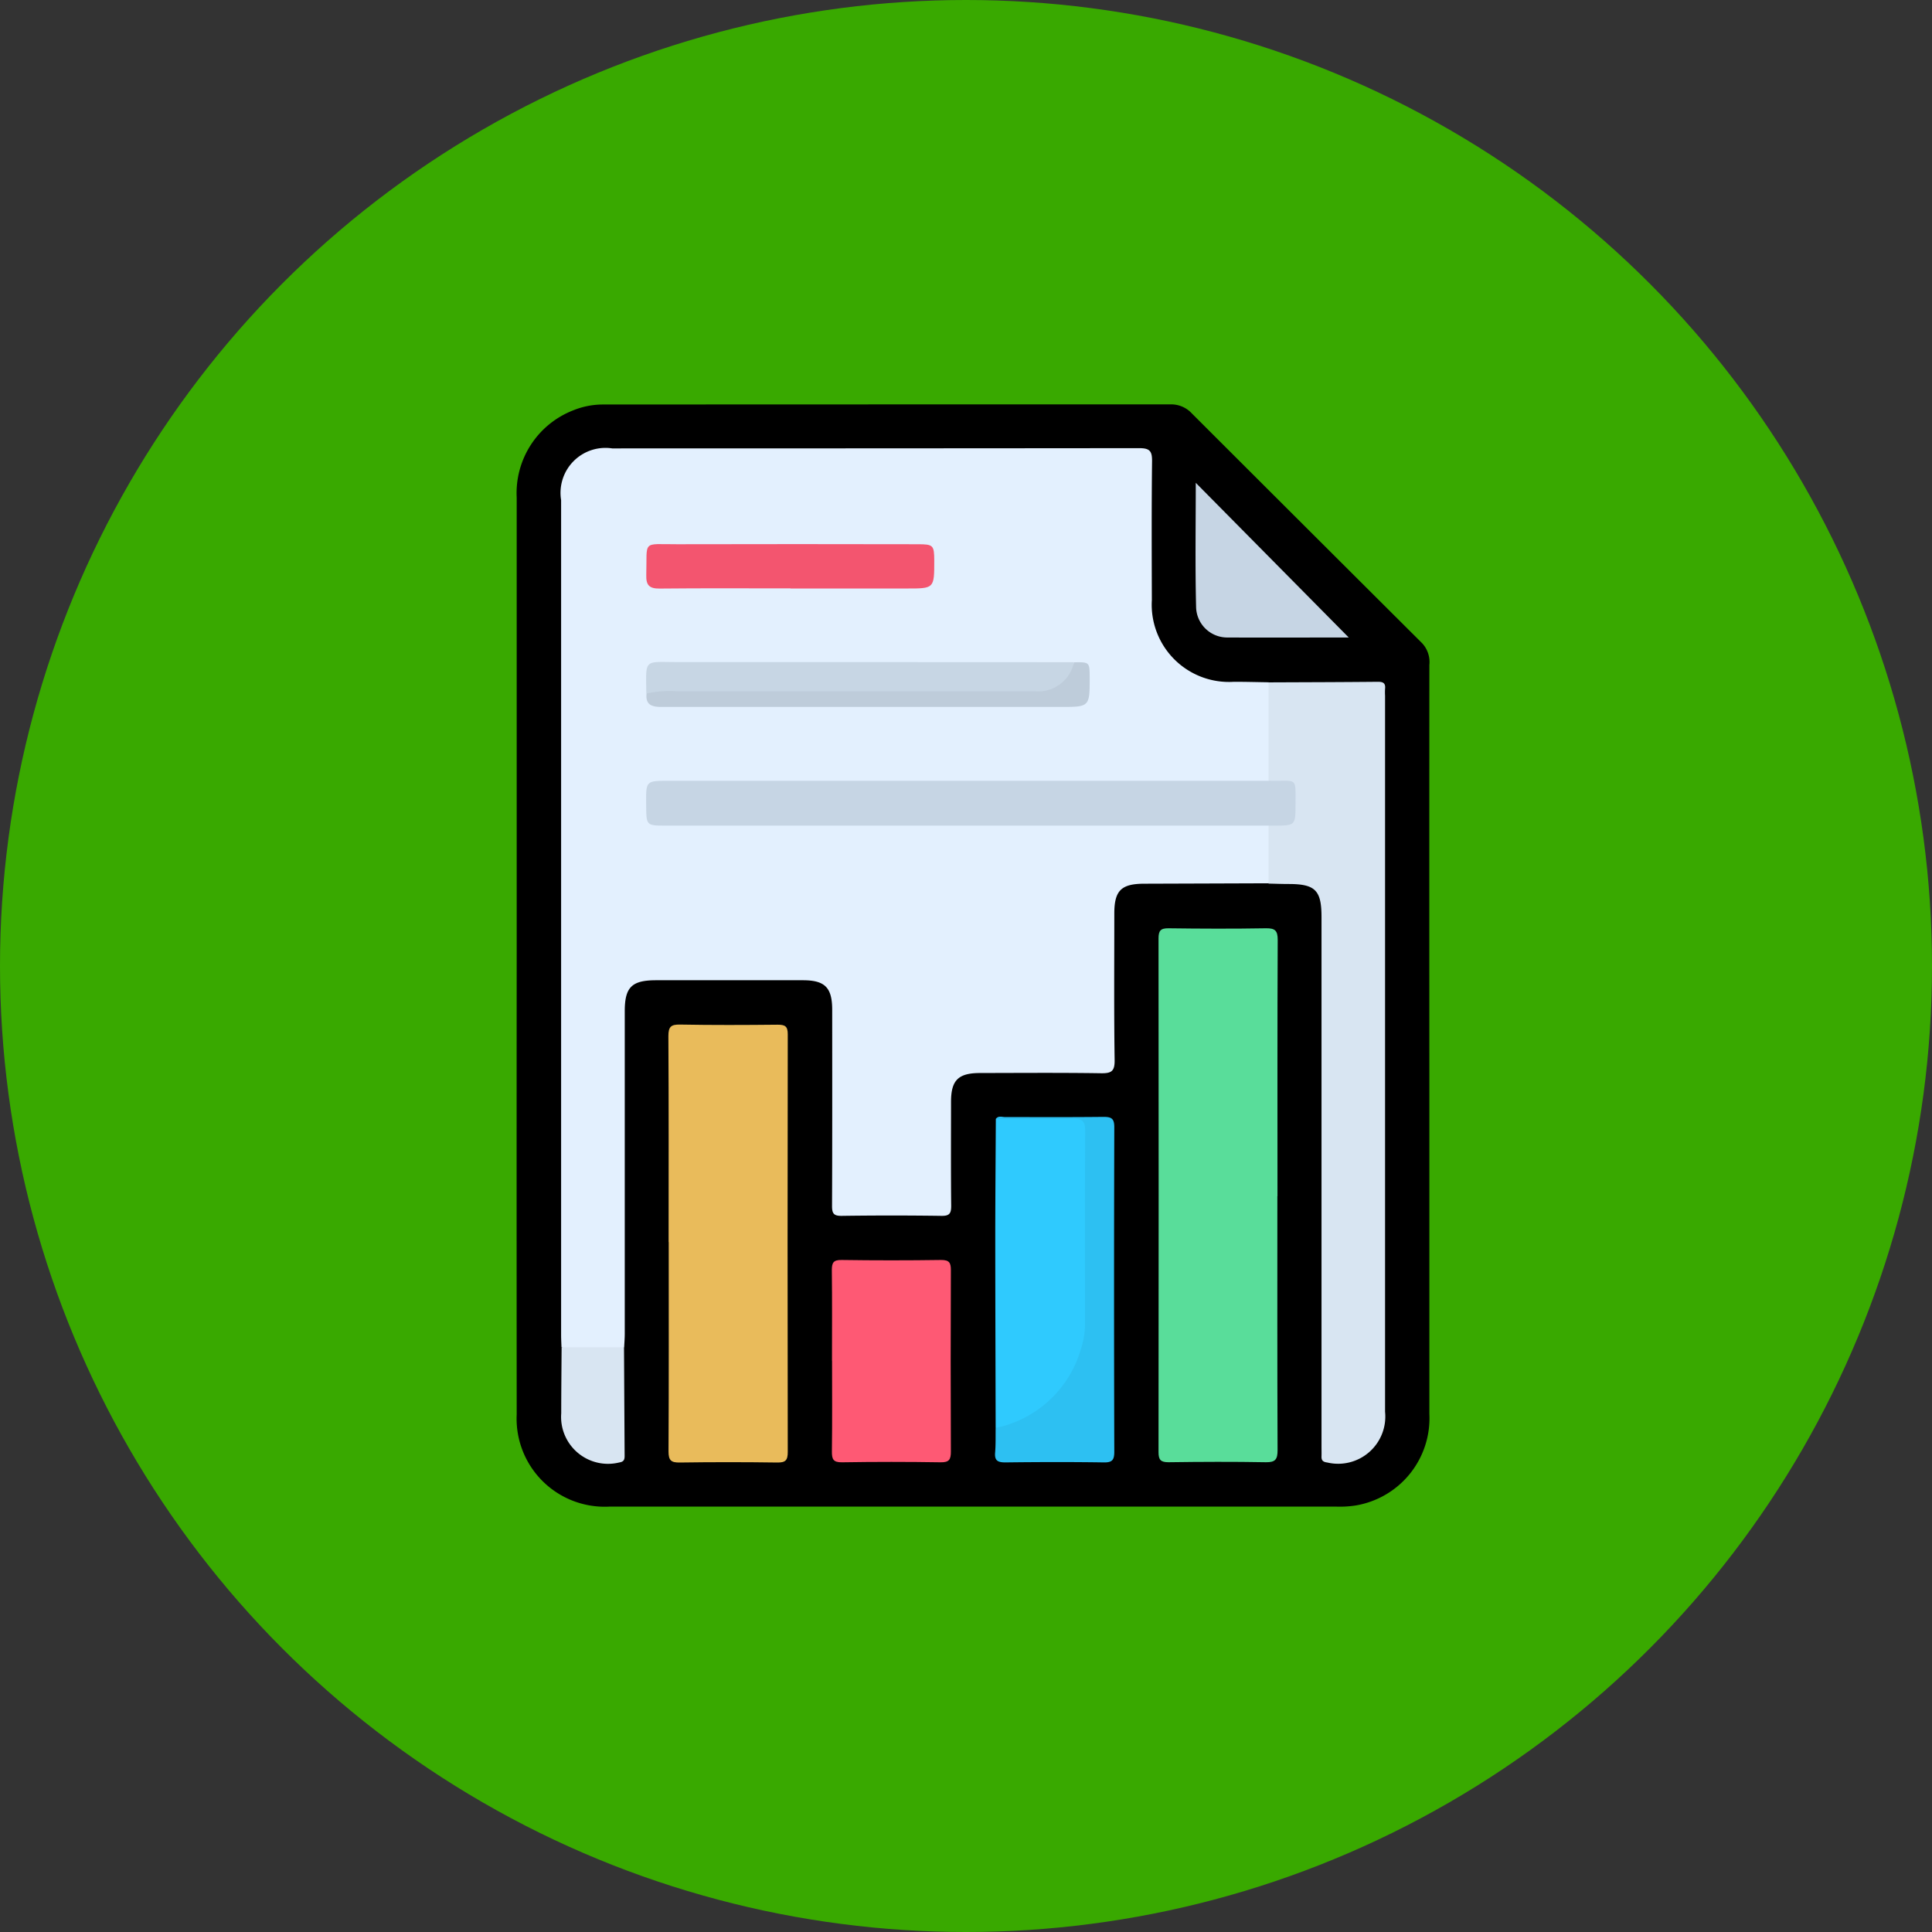 <svg xmlns="http://www.w3.org/2000/svg" xmlns:xlink="http://www.w3.org/1999/xlink" width="86" height="86" viewBox="0 0 86 86">
  <rect x="0" y="0" width="86" height="86" fill="#333333" stroke="none"/>
  <defs>
    <clipPath id="clip-path">
      <rect id="Rectángulo_340687" data-name="Rectángulo 340687" width="40.626" height="49.061" fill="none"/>
    </clipPath>
  </defs>
  <g id="Grupo_983961" data-name="Grupo 983961" transform="translate(8838 9215)">
    <circle id="Elipse_12" data-name="Elipse 12" cx="43" cy="43" r="43" transform="translate(-8838 -9215)" fill="#39a900"/>
    <g id="Grupo_983960" data-name="Grupo 983960" transform="translate(-8815 -9197)">
      <g id="Grupo_983959" data-name="Grupo 983959" transform="translate(0 0)" clip-path="url(#clip-path)">
        <path id="Trazado_727660" data-name="Trazado 727660" d="M0,24.48Q0,14.315,0,4.15A3.951,3.951,0,0,1,2.5.272,3.518,3.518,0,0,1,3.812.006Q16.466,0,29.12,0a1.25,1.25,0,0,1,.93.4q5.128,5.124,10.263,10.241a1.234,1.234,0,0,1,.313.959q-.005,9.218,0,18.437,0,7.45,0,14.9a3.936,3.936,0,0,1-3.286,4.078,4.663,4.663,0,0,1-.843.05q-16.192,0-32.383,0A3.922,3.922,0,0,1,0,44.96Q-.007,34.72,0,24.48" transform="translate(0 0)"/>
        <path id="Trazado_727661" data-name="Trazado 727661" d="M3.795,43.755c-.006-.182-.017-.365-.017-.547q0-18.584,0-37.167a2,2,0,0,1,2.274-2.3q11.731,0,23.462-.011c.465,0,.574.13.569.58-.024,2.059-.015,4.118-.009,6.178a3.439,3.439,0,0,0,3.656,3.642c.514,0,1.028.014,1.542.022a.759.759,0,0,1,.158.558c.006,1.107.008,2.215,0,3.322a.825.825,0,0,1-.128.52,1.565,1.565,0,0,1-.967.14q-12.673.005-25.347,0c-.232,0-.465,0-.7.006-.363,0-.561.165-.554.542,0,.033,0,.066,0,.1-.043.948.023,1.021.979,1.021q12.8,0,25.6,0a1.758,1.758,0,0,1,.974.123,3.113,3.113,0,0,1,.144,1.559,1.455,1.455,0,0,1-.152,1.056q-2.764.01-5.529.019c-1.038,0-1.346.3-1.347,1.325,0,2.176-.018,4.352.014,6.528.007.5-.146.591-.608.584-1.793-.027-3.587-.013-5.381-.01-.971,0-1.292.32-1.293,1.277,0,1.545-.01,3.09.007,4.634,0,.341-.077.452-.435.447q-2.217-.031-4.434,0c-.356.005-.437-.1-.435-.445.013-2.907.008-5.814.007-8.721,0-1-.322-1.321-1.307-1.322q-3.263,0-6.527,0c-1.089,0-1.4.307-1.4,1.383q0,7.176,0,14.352c0,.2-.017.4-.026.6a.632.632,0,0,1-.408.148q-.984.027-1.967,0a.54.54,0,0,1-.4-.15" transform="translate(-1.801 -1.781)" fill="#e3f0fe"/>
        <path id="Trazado_727662" data-name="Trazado 727662" d="M59.9,56.505c0,3.769-.006,7.538.009,11.307,0,.4-.093.542-.518.535-1.444-.026-2.888-.02-4.332,0-.349,0-.449-.1-.449-.451q.011-11.432,0-22.863c0-.342.088-.458.444-.454,1.444.019,2.889.025,4.332,0,.409-.007.53.1.529.52-.017,3.8-.01,7.6-.01,11.406" transform="translate(-26.04 -21.258)" fill="#59dd9a"/>
        <path id="Trazado_727663" data-name="Trazado 727663" d="M63.979,32.588q0-1.288,0-2.577c.171-.18.4-.131.609-.152a.424.424,0,0,0,.438-.443c.006-.116.007-.232.008-.348.005-.794.005-.794-.793-.93a.393.393,0,0,1-.262-.126l0-4.379c1.626-.007,3.253-.01,4.879-.026.241,0,.332.08.306.315a2.583,2.583,0,0,0,0,.3q0,15.939,0,31.878a2.1,2.1,0,0,1-2.568,2.26c-.187-.024-.268-.086-.261-.272.005-.15,0-.3,0-.448q0-11.78,0-23.56c0-1.193-.277-1.47-1.458-1.472-.3,0-.6-.012-.9-.018" transform="translate(-30.51 -11.258)" fill="#d8e5f2"/>
        <path id="Trazado_727664" data-name="Trazado 727664" d="M12.918,62.457c0-3.056.009-6.112-.01-9.168,0-.421.116-.522.524-.515,1.444.027,2.89.021,4.334.006.333,0,.457.064.456.431q-.016,9.293,0,18.586c0,.375-.1.478-.474.472q-2.166-.031-4.334,0c-.383.006-.5-.093-.5-.493.017-3.106.009-6.212.009-9.318Z" transform="translate(-6.156 -25.167)" fill="#e9bb5b"/>
        <path id="Trazado_727665" data-name="Trazado 727665" d="M40.741,74.505c-.006-2.831-.017-5.661-.017-8.491,0-1.754.016-3.508.025-5.262a28.841,28.841,0,0,1,2.924-.047c1.2-.015,1.2,0,1.2,1.19,0,2.6.006,5.208,0,7.812a5.076,5.076,0,0,1-3.555,4.775c-.185.056-.375.157-.57.022" transform="translate(-19.421 -28.943)" fill="#2fcafe"/>
        <path id="Trazado_727666" data-name="Trazado 727666" d="M26.824,77.294c0-1.344.01-2.689-.007-4.033,0-.334.069-.46.433-.455q2.215.032,4.431,0c.361,0,.436.118.435.454q-.018,4.033,0,8.067c0,.354-.067.492-.459.485q-2.19-.035-4.381,0c-.4.007-.46-.138-.456-.488.018-1.344.007-2.689.007-4.033Z" transform="translate(-12.789 -34.72)" fill="#fe5974"/>
        <path id="Trazado_727667" data-name="Trazado 727667" d="M40.731,74.466a4.991,4.991,0,0,0,3.8-3.533,3.488,3.488,0,0,0,.178-1.068c0-2.867-.011-5.734.008-8.6,0-.431-.1-.574-.55-.561-1.142.032-2.287.011-3.43.011.107-.161.273-.087.41-.087,1.46,0,2.921.009,4.381-.008.355,0,.485.069.484.46q-.021,7.221,0,14.44c0,.36-.08.488-.465.481-1.46-.022-2.921-.018-4.381,0-.333,0-.49-.072-.459-.437s.018-.729.024-1.094" transform="translate(-19.411 -28.904)" fill="#2dc0f2"/>
        <path id="Trazado_727668" data-name="Trazado 727668" d="M64.588,13.556c-1.73,0-3.555.009-5.38,0a1.387,1.387,0,0,1-1.418-1.332c-.046-1.851-.015-3.7-.015-5.553l6.813,6.889" transform="translate(-27.547 -3.179)" fill="#c6d5e4"/>
        <path id="Trazado_727669" data-name="Trazado 727669" d="M3.8,80.239l2.779,0q.013,2.415.027,4.83c0,.168-.032.263-.237.295a2.089,2.089,0,0,1-2.585-2.188c0-.98.011-1.959.017-2.939" transform="translate(-1.802 -38.265)" fill="#d8e5f2"/>
        <path id="Trazado_727670" data-name="Trazado 727670" d="M38.72,32.026c1.3.029,1.2-.211,1.2,1.023,0,.972,0,.972-.95.974l-.248,0-26.9,0c-.779,0-.8-.029-.806-.822-.007-1.223-.069-1.173,1.155-1.173q13.275,0,26.55,0" transform="translate(-5.252 -15.272)" fill="#c6d5e4"/>
        <path id="Trazado_727671" data-name="Trazado 727671" d="M17.451,13.859c-1.942,0-3.885-.012-5.826.008-.46.005-.614-.144-.6-.6.044-1.575-.212-1.369,1.379-1.373q5.353-.012,10.707,0c.688,0,.73.041.733.731,0,1.239,0,1.239-1.213,1.239H17.451" transform="translate(-5.257 -5.668)" fill="#f3556f"/>
        <path id="Trazado_727672" data-name="Trazado 727672" d="M11.022,23.326c-.02-1.571-.118-1.4,1.368-1.4q8.831,0,17.663.005a1.481,1.481,0,0,1-1.3,1.42,5.1,5.1,0,0,1-.794.027q-7.882,0-15.764-.007c-.389,0-.79.149-1.172-.049" transform="translate(-5.252 -10.455)" fill="#c7d6e4"/>
        <path id="Trazado_727673" data-name="Trazado 727673" d="M11.024,23.335a4.94,4.94,0,0,1,1.381-.1H28.3a1.628,1.628,0,0,0,1.76-1.29c.695-.008.695-.008.7.672,0,1.315,0,1.315-1.3,1.315q-8.876,0-17.752,0c-.431,0-.73-.084-.673-.6" transform="translate(-5.254 -10.464)" fill="#beccda"/>
      </g>
    </g>
  </g>
</svg>
